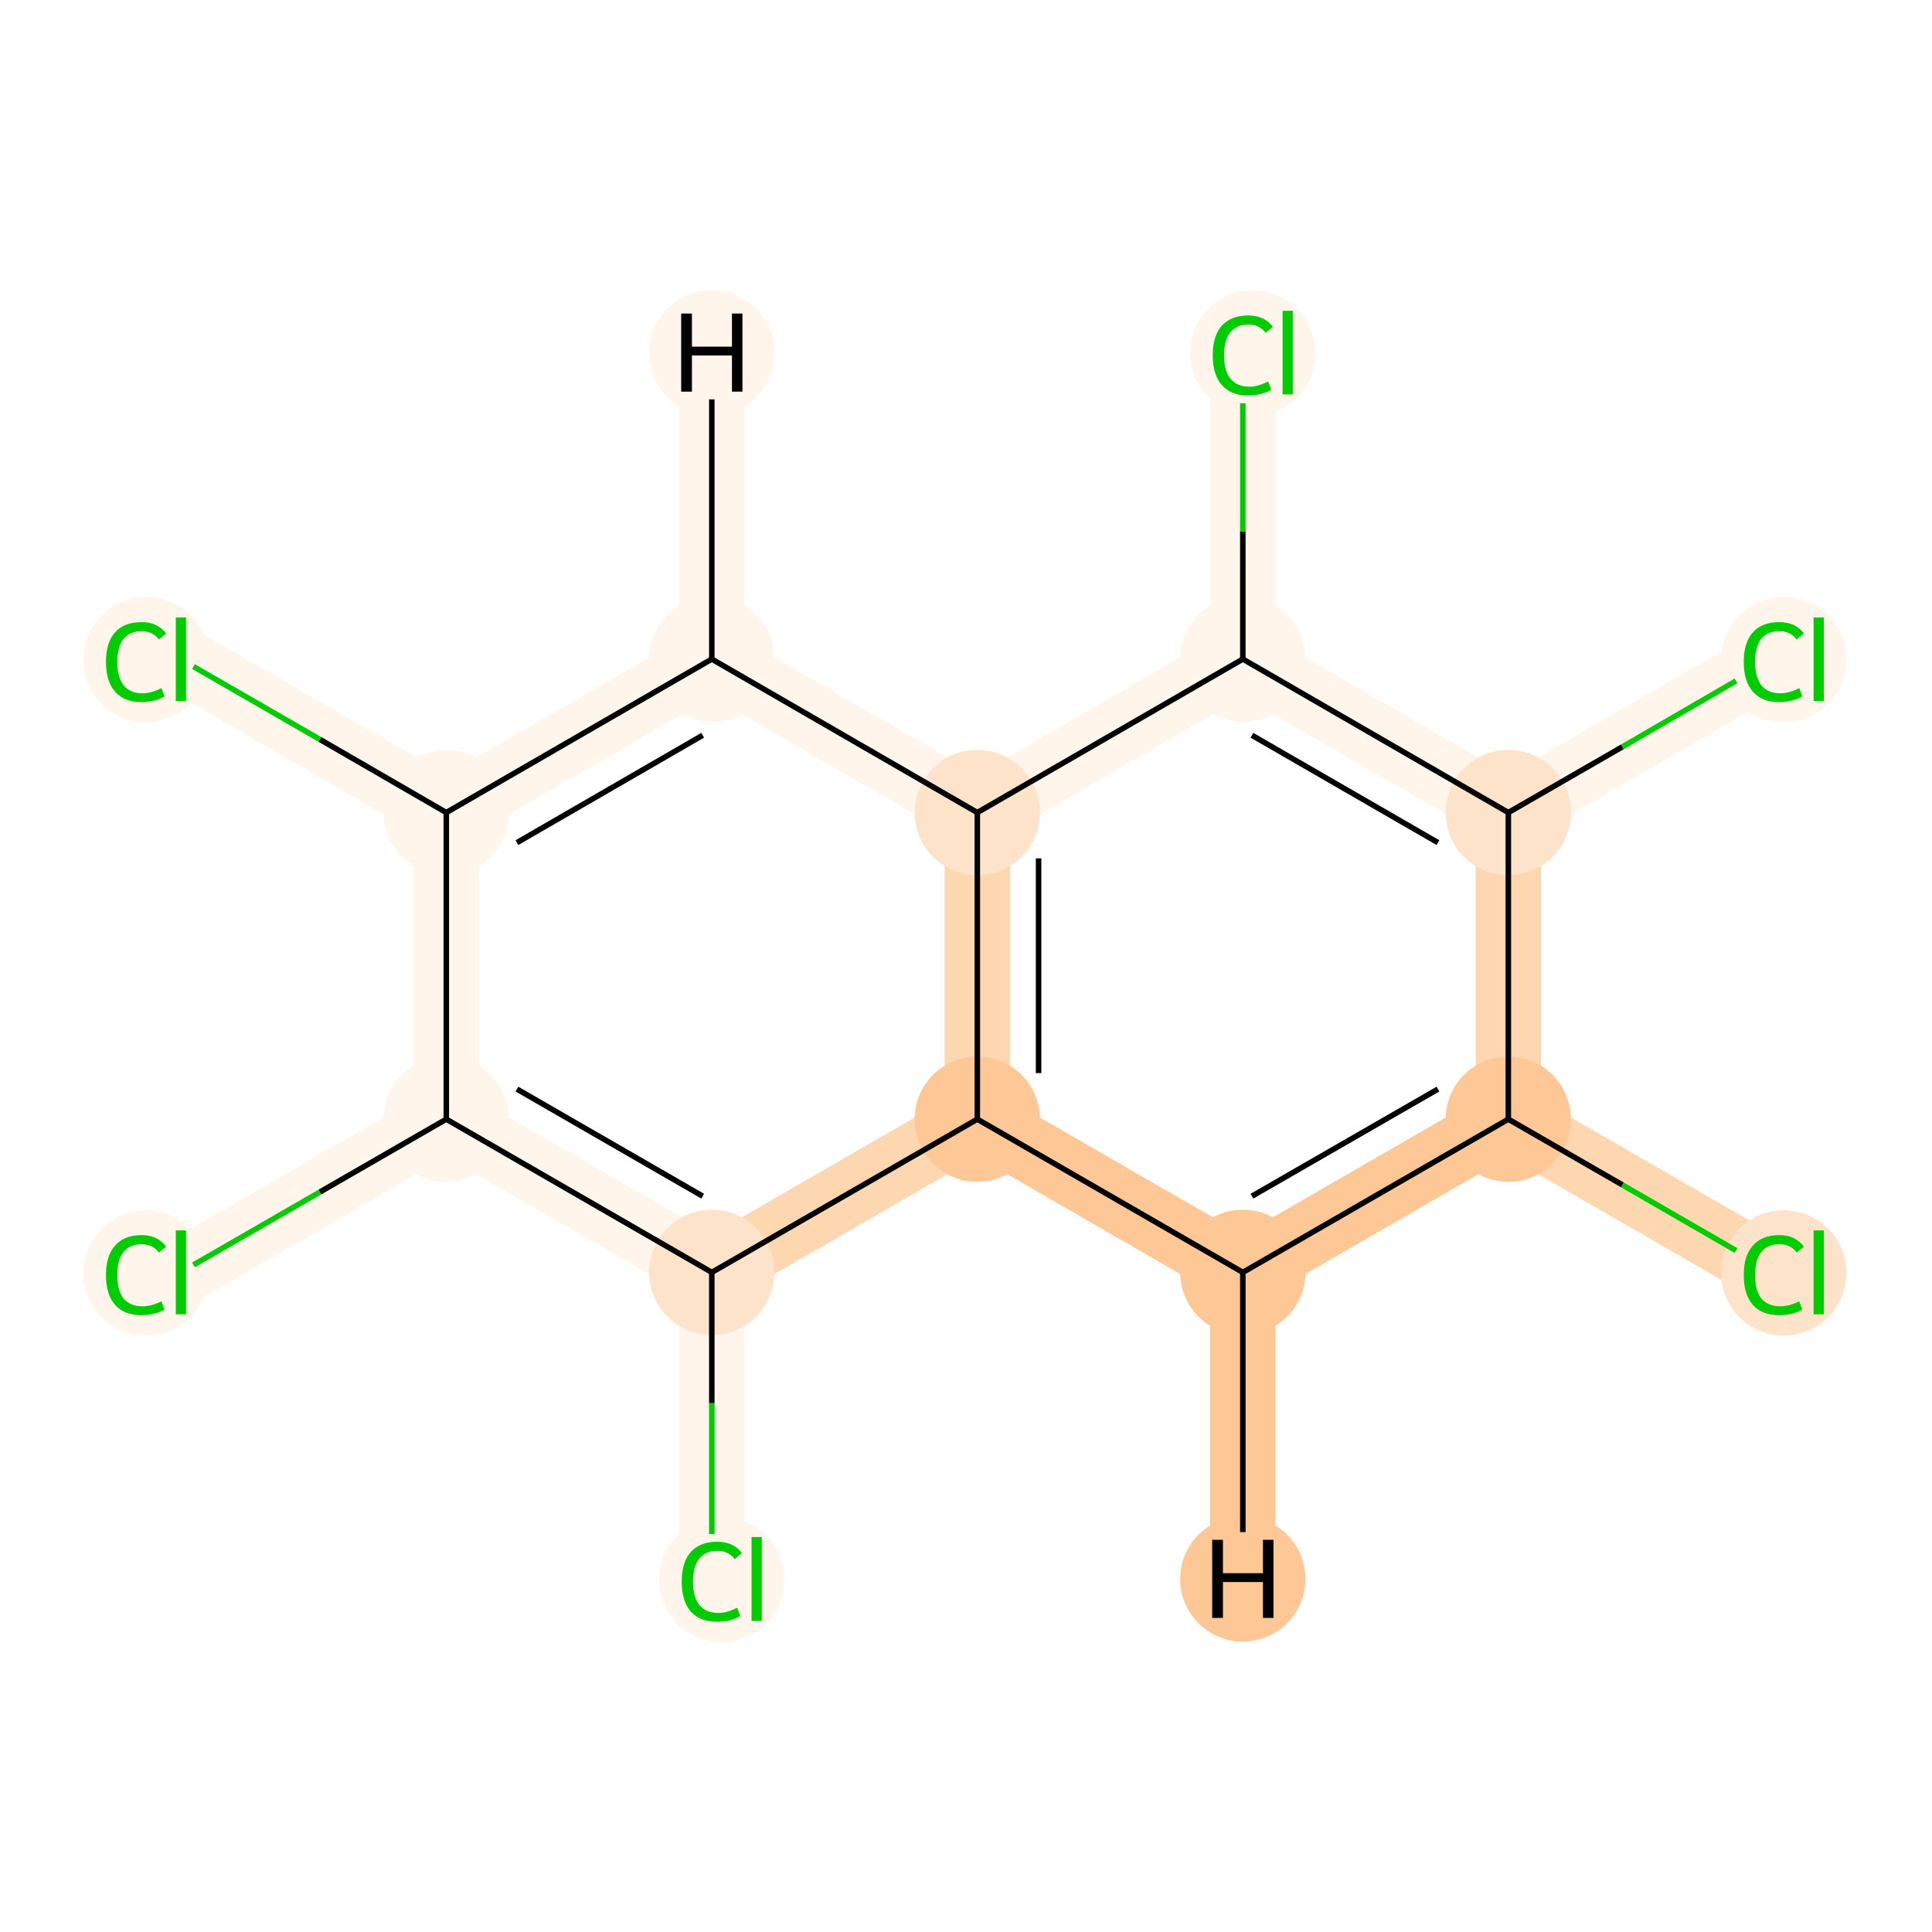 <?xml version='1.0' encoding='iso-8859-1'?>
<svg version='1.1' baseProfile='full'
              xmlns='http://www.w3.org/2000/svg'
                      xmlns:rdkit='http://www.rdkit.org/xml'
                      xmlns:xlink='http://www.w3.org/1999/xlink'
                  xml:space='preserve'
width='700px' height='700px' viewBox='0 0 700 700'>
<!-- END OF HEADER -->
<rect style='opacity:1.0;fill:#FFFFFF;stroke:none' width='700.0' height='700.0' x='0.0' y='0.0'> </rect>
<path d='M 642.7,461.0 L 546.5,405.5' style='fill:none;fill-rule:evenodd;stroke:#FDD7B0;stroke-width:23.7px;stroke-linecap:butt;stroke-linejoin:miter;stroke-opacity:1' />
<path d='M 546.5,405.5 L 450.3,461.0' style='fill:none;fill-rule:evenodd;stroke:#FDC895;stroke-width:23.7px;stroke-linecap:butt;stroke-linejoin:miter;stroke-opacity:1' />
<path d='M 546.5,405.5 L 546.5,294.4' style='fill:none;fill-rule:evenodd;stroke:#FDD7B0;stroke-width:23.7px;stroke-linecap:butt;stroke-linejoin:miter;stroke-opacity:1' />
<path d='M 450.3,461.0 L 354.1,405.5' style='fill:none;fill-rule:evenodd;stroke:#FDC895;stroke-width:23.7px;stroke-linecap:butt;stroke-linejoin:miter;stroke-opacity:1' />
<path d='M 450.3,461.0 L 450.3,572.1' style='fill:none;fill-rule:evenodd;stroke:#FDC895;stroke-width:23.7px;stroke-linecap:butt;stroke-linejoin:miter;stroke-opacity:1' />
<path d='M 354.1,405.5 L 354.1,294.4' style='fill:none;fill-rule:evenodd;stroke:#FDD7B0;stroke-width:23.7px;stroke-linecap:butt;stroke-linejoin:miter;stroke-opacity:1' />
<path d='M 354.1,405.5 L 257.9,461.0' style='fill:none;fill-rule:evenodd;stroke:#FDD7B0;stroke-width:23.7px;stroke-linecap:butt;stroke-linejoin:miter;stroke-opacity:1' />
<path d='M 354.1,294.4 L 450.3,238.8' style='fill:none;fill-rule:evenodd;stroke:#FFF5EB;stroke-width:23.7px;stroke-linecap:butt;stroke-linejoin:miter;stroke-opacity:1' />
<path d='M 354.1,294.4 L 257.9,238.8' style='fill:none;fill-rule:evenodd;stroke:#FFF5EB;stroke-width:23.7px;stroke-linecap:butt;stroke-linejoin:miter;stroke-opacity:1' />
<path d='M 450.3,238.8 L 546.5,294.4' style='fill:none;fill-rule:evenodd;stroke:#FFF5EB;stroke-width:23.7px;stroke-linecap:butt;stroke-linejoin:miter;stroke-opacity:1' />
<path d='M 450.3,238.8 L 450.3,127.8' style='fill:none;fill-rule:evenodd;stroke:#FFF5EB;stroke-width:23.7px;stroke-linecap:butt;stroke-linejoin:miter;stroke-opacity:1' />
<path d='M 546.5,294.4 L 642.7,238.8' style='fill:none;fill-rule:evenodd;stroke:#FFF5EB;stroke-width:23.7px;stroke-linecap:butt;stroke-linejoin:miter;stroke-opacity:1' />
<path d='M 257.9,238.8 L 161.7,294.4' style='fill:none;fill-rule:evenodd;stroke:#FFF5EB;stroke-width:23.7px;stroke-linecap:butt;stroke-linejoin:miter;stroke-opacity:1' />
<path d='M 257.9,238.8 L 257.9,127.8' style='fill:none;fill-rule:evenodd;stroke:#FFF5EB;stroke-width:23.7px;stroke-linecap:butt;stroke-linejoin:miter;stroke-opacity:1' />
<path d='M 161.7,294.4 L 161.7,405.5' style='fill:none;fill-rule:evenodd;stroke:#FFF5EB;stroke-width:23.7px;stroke-linecap:butt;stroke-linejoin:miter;stroke-opacity:1' />
<path d='M 161.7,294.4 L 65.5,238.8' style='fill:none;fill-rule:evenodd;stroke:#FFF5EB;stroke-width:23.7px;stroke-linecap:butt;stroke-linejoin:miter;stroke-opacity:1' />
<path d='M 161.7,405.5 L 257.9,461.0' style='fill:none;fill-rule:evenodd;stroke:#FFF5EB;stroke-width:23.7px;stroke-linecap:butt;stroke-linejoin:miter;stroke-opacity:1' />
<path d='M 161.7,405.5 L 65.5,461.0' style='fill:none;fill-rule:evenodd;stroke:#FFF5EB;stroke-width:23.7px;stroke-linecap:butt;stroke-linejoin:miter;stroke-opacity:1' />
<path d='M 257.9,461.0 L 257.9,572.1' style='fill:none;fill-rule:evenodd;stroke:#FFF5EB;stroke-width:23.7px;stroke-linecap:butt;stroke-linejoin:miter;stroke-opacity:1' />
<ellipse cx='646.3' cy='461.2' rx='22.2' ry='22.2'  style='fill:#FDE3C9;fill-rule:evenodd;stroke:#FDE3C9;stroke-width:1.0px;stroke-linecap:butt;stroke-linejoin:miter;stroke-opacity:1' />
<ellipse cx='546.5' cy='405.5' rx='22.2' ry='22.2'  style='fill:#FDC895;fill-rule:evenodd;stroke:#FDC895;stroke-width:1.0px;stroke-linecap:butt;stroke-linejoin:miter;stroke-opacity:1' />
<ellipse cx='450.3' cy='461.0' rx='22.2' ry='22.2'  style='fill:#FDC895;fill-rule:evenodd;stroke:#FDC895;stroke-width:1.0px;stroke-linecap:butt;stroke-linejoin:miter;stroke-opacity:1' />
<ellipse cx='354.1' cy='405.5' rx='22.2' ry='22.2'  style='fill:#FDC895;fill-rule:evenodd;stroke:#FDC895;stroke-width:1.0px;stroke-linecap:butt;stroke-linejoin:miter;stroke-opacity:1' />
<ellipse cx='354.1' cy='294.4' rx='22.2' ry='22.2'  style='fill:#FDE3C9;fill-rule:evenodd;stroke:#FDE3C9;stroke-width:1.0px;stroke-linecap:butt;stroke-linejoin:miter;stroke-opacity:1' />
<ellipse cx='450.3' cy='238.8' rx='22.2' ry='22.2'  style='fill:#FFF5EB;fill-rule:evenodd;stroke:#FFF5EB;stroke-width:1.0px;stroke-linecap:butt;stroke-linejoin:miter;stroke-opacity:1' />
<ellipse cx='546.5' cy='294.4' rx='22.2' ry='22.2'  style='fill:#FDE3C9;fill-rule:evenodd;stroke:#FDE3C9;stroke-width:1.0px;stroke-linecap:butt;stroke-linejoin:miter;stroke-opacity:1' />
<ellipse cx='646.3' cy='239.0' rx='22.2' ry='22.2'  style='fill:#FFF5EB;fill-rule:evenodd;stroke:#FFF5EB;stroke-width:1.0px;stroke-linecap:butt;stroke-linejoin:miter;stroke-opacity:1' />
<ellipse cx='453.9' cy='127.9' rx='22.2' ry='22.2'  style='fill:#FFF5EB;fill-rule:evenodd;stroke:#FFF5EB;stroke-width:1.0px;stroke-linecap:butt;stroke-linejoin:miter;stroke-opacity:1' />
<ellipse cx='257.9' cy='238.8' rx='22.2' ry='22.2'  style='fill:#FFF5EB;fill-rule:evenodd;stroke:#FFF5EB;stroke-width:1.0px;stroke-linecap:butt;stroke-linejoin:miter;stroke-opacity:1' />
<ellipse cx='161.7' cy='294.4' rx='22.2' ry='22.2'  style='fill:#FFF5EB;fill-rule:evenodd;stroke:#FFF5EB;stroke-width:1.0px;stroke-linecap:butt;stroke-linejoin:miter;stroke-opacity:1' />
<ellipse cx='161.7' cy='405.5' rx='22.2' ry='22.2'  style='fill:#FFF5EB;fill-rule:evenodd;stroke:#FFF5EB;stroke-width:1.0px;stroke-linecap:butt;stroke-linejoin:miter;stroke-opacity:1' />
<ellipse cx='257.9' cy='461.0' rx='22.2' ry='22.2'  style='fill:#FDE3C9;fill-rule:evenodd;stroke:#FDE3C9;stroke-width:1.0px;stroke-linecap:butt;stroke-linejoin:miter;stroke-opacity:1' />
<ellipse cx='261.5' cy='572.3' rx='22.2' ry='22.2'  style='fill:#FFF5EB;fill-rule:evenodd;stroke:#FFF5EB;stroke-width:1.0px;stroke-linecap:butt;stroke-linejoin:miter;stroke-opacity:1' />
<ellipse cx='52.9' cy='461.2' rx='22.2' ry='22.2'  style='fill:#FFF5EB;fill-rule:evenodd;stroke:#FFF5EB;stroke-width:1.0px;stroke-linecap:butt;stroke-linejoin:miter;stroke-opacity:1' />
<ellipse cx='52.9' cy='239.0' rx='22.2' ry='22.2'  style='fill:#FFF5EB;fill-rule:evenodd;stroke:#FFF5EB;stroke-width:1.0px;stroke-linecap:butt;stroke-linejoin:miter;stroke-opacity:1' />
<ellipse cx='450.3' cy='572.1' rx='22.2' ry='22.2'  style='fill:#FDC895;fill-rule:evenodd;stroke:#FDC895;stroke-width:1.0px;stroke-linecap:butt;stroke-linejoin:miter;stroke-opacity:1' />
<ellipse cx='257.9' cy='127.8' rx='22.2' ry='22.2'  style='fill:#FFF5EB;fill-rule:evenodd;stroke:#FFF5EB;stroke-width:1.0px;stroke-linecap:butt;stroke-linejoin:miter;stroke-opacity:1' />
<path class='bond-0 atom-0 atom-1' d='M 629.0,453.1 L 587.8,429.3' style='fill:none;fill-rule:evenodd;stroke:#00CC00;stroke-width:2.0px;stroke-linecap:butt;stroke-linejoin:miter;stroke-opacity:1' />
<path class='bond-0 atom-0 atom-1' d='M 587.8,429.3 L 546.5,405.5' style='fill:none;fill-rule:evenodd;stroke:#000000;stroke-width:2.0px;stroke-linecap:butt;stroke-linejoin:miter;stroke-opacity:1' />
<path class='bond-1 atom-1 atom-2' d='M 546.5,405.5 L 450.3,461.0' style='fill:none;fill-rule:evenodd;stroke:#000000;stroke-width:2.0px;stroke-linecap:butt;stroke-linejoin:miter;stroke-opacity:1' />
<path class='bond-1 atom-1 atom-2' d='M 521.0,394.6 L 453.6,433.4' style='fill:none;fill-rule:evenodd;stroke:#000000;stroke-width:2.0px;stroke-linecap:butt;stroke-linejoin:miter;stroke-opacity:1' />
<path class='bond-15 atom-6 atom-1' d='M 546.5,294.4 L 546.5,405.5' style='fill:none;fill-rule:evenodd;stroke:#000000;stroke-width:2.0px;stroke-linecap:butt;stroke-linejoin:miter;stroke-opacity:1' />
<path class='bond-2 atom-2 atom-3' d='M 450.3,461.0 L 354.1,405.5' style='fill:none;fill-rule:evenodd;stroke:#000000;stroke-width:2.0px;stroke-linecap:butt;stroke-linejoin:miter;stroke-opacity:1' />
<path class='bond-17 atom-2 atom-16' d='M 450.3,461.0 L 450.3,555.1' style='fill:none;fill-rule:evenodd;stroke:#000000;stroke-width:2.0px;stroke-linecap:butt;stroke-linejoin:miter;stroke-opacity:1' />
<path class='bond-3 atom-3 atom-4' d='M 354.1,405.5 L 354.1,294.4' style='fill:none;fill-rule:evenodd;stroke:#000000;stroke-width:2.0px;stroke-linecap:butt;stroke-linejoin:miter;stroke-opacity:1' />
<path class='bond-3 atom-3 atom-4' d='M 376.3,388.8 L 376.3,311.0' style='fill:none;fill-rule:evenodd;stroke:#000000;stroke-width:2.0px;stroke-linecap:butt;stroke-linejoin:miter;stroke-opacity:1' />
<path class='bond-16 atom-12 atom-3' d='M 257.9,461.0 L 354.1,405.5' style='fill:none;fill-rule:evenodd;stroke:#000000;stroke-width:2.0px;stroke-linecap:butt;stroke-linejoin:miter;stroke-opacity:1' />
<path class='bond-4 atom-4 atom-5' d='M 354.1,294.4 L 450.3,238.8' style='fill:none;fill-rule:evenodd;stroke:#000000;stroke-width:2.0px;stroke-linecap:butt;stroke-linejoin:miter;stroke-opacity:1' />
<path class='bond-8 atom-4 atom-9' d='M 354.1,294.4 L 257.9,238.8' style='fill:none;fill-rule:evenodd;stroke:#000000;stroke-width:2.0px;stroke-linecap:butt;stroke-linejoin:miter;stroke-opacity:1' />
<path class='bond-5 atom-5 atom-6' d='M 450.3,238.8 L 546.5,294.4' style='fill:none;fill-rule:evenodd;stroke:#000000;stroke-width:2.0px;stroke-linecap:butt;stroke-linejoin:miter;stroke-opacity:1' />
<path class='bond-5 atom-5 atom-6' d='M 453.6,266.4 L 521.0,305.3' style='fill:none;fill-rule:evenodd;stroke:#000000;stroke-width:2.0px;stroke-linecap:butt;stroke-linejoin:miter;stroke-opacity:1' />
<path class='bond-7 atom-5 atom-8' d='M 450.3,238.8 L 450.3,192.5' style='fill:none;fill-rule:evenodd;stroke:#000000;stroke-width:2.0px;stroke-linecap:butt;stroke-linejoin:miter;stroke-opacity:1' />
<path class='bond-7 atom-5 atom-8' d='M 450.3,192.5 L 450.3,146.1' style='fill:none;fill-rule:evenodd;stroke:#00CC00;stroke-width:2.0px;stroke-linecap:butt;stroke-linejoin:miter;stroke-opacity:1' />
<path class='bond-6 atom-6 atom-7' d='M 546.5,294.4 L 587.8,270.6' style='fill:none;fill-rule:evenodd;stroke:#000000;stroke-width:2.0px;stroke-linecap:butt;stroke-linejoin:miter;stroke-opacity:1' />
<path class='bond-6 atom-6 atom-7' d='M 587.8,270.6 L 629.0,246.7' style='fill:none;fill-rule:evenodd;stroke:#00CC00;stroke-width:2.0px;stroke-linecap:butt;stroke-linejoin:miter;stroke-opacity:1' />
<path class='bond-9 atom-9 atom-10' d='M 257.9,238.8 L 161.7,294.4' style='fill:none;fill-rule:evenodd;stroke:#000000;stroke-width:2.0px;stroke-linecap:butt;stroke-linejoin:miter;stroke-opacity:1' />
<path class='bond-9 atom-9 atom-10' d='M 254.6,266.4 L 187.3,305.3' style='fill:none;fill-rule:evenodd;stroke:#000000;stroke-width:2.0px;stroke-linecap:butt;stroke-linejoin:miter;stroke-opacity:1' />
<path class='bond-18 atom-9 atom-17' d='M 257.9,238.8 L 257.9,144.7' style='fill:none;fill-rule:evenodd;stroke:#000000;stroke-width:2.0px;stroke-linecap:butt;stroke-linejoin:miter;stroke-opacity:1' />
<path class='bond-10 atom-10 atom-11' d='M 161.7,294.4 L 161.7,405.5' style='fill:none;fill-rule:evenodd;stroke:#000000;stroke-width:2.0px;stroke-linecap:butt;stroke-linejoin:miter;stroke-opacity:1' />
<path class='bond-14 atom-10 atom-15' d='M 161.7,294.4 L 115.9,267.9' style='fill:none;fill-rule:evenodd;stroke:#000000;stroke-width:2.0px;stroke-linecap:butt;stroke-linejoin:miter;stroke-opacity:1' />
<path class='bond-14 atom-10 atom-15' d='M 115.9,267.9 L 70.1,241.5' style='fill:none;fill-rule:evenodd;stroke:#00CC00;stroke-width:2.0px;stroke-linecap:butt;stroke-linejoin:miter;stroke-opacity:1' />
<path class='bond-11 atom-11 atom-12' d='M 161.7,405.5 L 257.9,461.0' style='fill:none;fill-rule:evenodd;stroke:#000000;stroke-width:2.0px;stroke-linecap:butt;stroke-linejoin:miter;stroke-opacity:1' />
<path class='bond-11 atom-11 atom-12' d='M 187.3,394.6 L 254.6,433.4' style='fill:none;fill-rule:evenodd;stroke:#000000;stroke-width:2.0px;stroke-linecap:butt;stroke-linejoin:miter;stroke-opacity:1' />
<path class='bond-13 atom-11 atom-14' d='M 161.7,405.5 L 115.9,431.9' style='fill:none;fill-rule:evenodd;stroke:#000000;stroke-width:2.0px;stroke-linecap:butt;stroke-linejoin:miter;stroke-opacity:1' />
<path class='bond-13 atom-11 atom-14' d='M 115.9,431.9 L 70.1,458.3' style='fill:none;fill-rule:evenodd;stroke:#00CC00;stroke-width:2.0px;stroke-linecap:butt;stroke-linejoin:miter;stroke-opacity:1' />
<path class='bond-12 atom-12 atom-13' d='M 257.9,461.0 L 257.9,508.4' style='fill:none;fill-rule:evenodd;stroke:#000000;stroke-width:2.0px;stroke-linecap:butt;stroke-linejoin:miter;stroke-opacity:1' />
<path class='bond-12 atom-12 atom-13' d='M 257.9,508.4 L 257.9,555.8' style='fill:none;fill-rule:evenodd;stroke:#00CC00;stroke-width:2.0px;stroke-linecap:butt;stroke-linejoin:miter;stroke-opacity:1' />
<path  class='atom-0' d='M 631.8 462.0
Q 631.8 454.9, 635.1 451.3
Q 638.4 447.5, 644.7 447.5
Q 650.5 447.5, 653.6 451.7
L 651.0 453.8
Q 648.7 450.8, 644.7 450.8
Q 640.4 450.8, 638.1 453.7
Q 635.9 456.5, 635.9 462.0
Q 635.9 467.6, 638.2 470.5
Q 640.6 473.3, 645.1 473.3
Q 648.2 473.3, 651.9 471.5
L 653.0 474.5
Q 651.5 475.4, 649.3 476.0
Q 647.0 476.5, 644.6 476.5
Q 638.4 476.5, 635.1 472.8
Q 631.8 469.0, 631.8 462.0
' fill='#00CC00'/>
<path  class='atom-0' d='M 657.1 445.8
L 660.8 445.8
L 660.8 476.2
L 657.1 476.2
L 657.1 445.8
' fill='#00CC00'/>
<path  class='atom-7' d='M 631.8 239.8
Q 631.8 232.8, 635.1 229.1
Q 638.4 225.4, 644.7 225.4
Q 650.5 225.4, 653.6 229.5
L 651.0 231.7
Q 648.7 228.7, 644.7 228.7
Q 640.4 228.7, 638.1 231.5
Q 635.9 234.4, 635.9 239.8
Q 635.9 245.4, 638.2 248.3
Q 640.6 251.2, 645.1 251.2
Q 648.2 251.2, 651.9 249.3
L 653.0 252.3
Q 651.5 253.3, 649.3 253.8
Q 647.0 254.4, 644.6 254.4
Q 638.4 254.4, 635.1 250.6
Q 631.8 246.9, 631.8 239.8
' fill='#00CC00'/>
<path  class='atom-7' d='M 657.1 223.7
L 660.8 223.7
L 660.8 254.0
L 657.1 254.0
L 657.1 223.7
' fill='#00CC00'/>
<path  class='atom-8' d='M 439.4 128.7
Q 439.4 121.7, 442.7 118.0
Q 446.0 114.3, 452.3 114.3
Q 458.1 114.3, 461.2 118.4
L 458.6 120.6
Q 456.3 117.6, 452.3 117.6
Q 448.0 117.6, 445.7 120.5
Q 443.5 123.3, 443.5 128.7
Q 443.5 134.3, 445.8 137.2
Q 448.2 140.1, 452.7 140.1
Q 455.8 140.1, 459.5 138.2
L 460.6 141.2
Q 459.1 142.2, 456.9 142.7
Q 454.6 143.3, 452.2 143.3
Q 446.0 143.3, 442.7 139.5
Q 439.4 135.8, 439.4 128.7
' fill='#00CC00'/>
<path  class='atom-8' d='M 464.7 112.6
L 468.4 112.6
L 468.4 142.9
L 464.7 142.9
L 464.7 112.6
' fill='#00CC00'/>
<path  class='atom-13' d='M 247.0 573.1
Q 247.0 566.0, 250.3 562.3
Q 253.6 558.6, 259.9 558.6
Q 265.7 558.6, 268.8 562.7
L 266.2 564.9
Q 263.9 561.9, 259.9 561.9
Q 255.6 561.9, 253.3 564.8
Q 251.1 567.6, 251.1 573.1
Q 251.1 578.7, 253.4 581.5
Q 255.8 584.4, 260.3 584.4
Q 263.4 584.4, 267.1 582.5
L 268.2 585.5
Q 266.7 586.5, 264.5 587.1
Q 262.2 587.6, 259.8 587.6
Q 253.6 587.6, 250.3 583.9
Q 247.0 580.1, 247.0 573.1
' fill='#00CC00'/>
<path  class='atom-13' d='M 272.3 556.9
L 276.0 556.9
L 276.0 587.3
L 272.3 587.3
L 272.3 556.9
' fill='#00CC00'/>
<path  class='atom-14' d='M 38.4 462.0
Q 38.4 454.9, 41.7 451.3
Q 45.0 447.5, 51.3 447.5
Q 57.1 447.5, 60.2 451.7
L 57.6 453.8
Q 55.3 450.8, 51.3 450.8
Q 47.0 450.8, 44.7 453.7
Q 42.5 456.5, 42.5 462.0
Q 42.5 467.6, 44.8 470.5
Q 47.2 473.3, 51.7 473.3
Q 54.8 473.3, 58.5 471.5
L 59.6 474.5
Q 58.1 475.4, 55.9 476.0
Q 53.6 476.5, 51.2 476.5
Q 45.0 476.5, 41.7 472.8
Q 38.4 469.0, 38.4 462.0
' fill='#00CC00'/>
<path  class='atom-14' d='M 63.7 445.8
L 67.4 445.8
L 67.4 476.2
L 63.7 476.2
L 63.7 445.8
' fill='#00CC00'/>
<path  class='atom-15' d='M 38.4 239.8
Q 38.4 232.8, 41.7 229.1
Q 45.0 225.4, 51.3 225.4
Q 57.1 225.4, 60.2 229.5
L 57.6 231.7
Q 55.3 228.7, 51.3 228.7
Q 47.0 228.7, 44.7 231.5
Q 42.5 234.4, 42.5 239.8
Q 42.5 245.4, 44.8 248.3
Q 47.2 251.2, 51.7 251.2
Q 54.8 251.2, 58.5 249.3
L 59.6 252.3
Q 58.1 253.3, 55.9 253.8
Q 53.6 254.4, 51.2 254.4
Q 45.0 254.4, 41.7 250.6
Q 38.4 246.9, 38.4 239.8
' fill='#00CC00'/>
<path  class='atom-15' d='M 63.7 223.7
L 67.4 223.7
L 67.4 254.0
L 63.7 254.0
L 63.7 223.7
' fill='#00CC00'/>
<path  class='atom-16' d='M 439.2 557.9
L 443.1 557.9
L 443.1 570.0
L 457.6 570.0
L 457.6 557.9
L 461.4 557.9
L 461.4 586.2
L 457.6 586.2
L 457.6 573.2
L 443.1 573.2
L 443.1 586.2
L 439.2 586.2
L 439.2 557.9
' fill='#000000'/>
<path  class='atom-17' d='M 246.8 113.6
L 250.7 113.6
L 250.7 125.6
L 265.2 125.6
L 265.2 113.6
L 269.0 113.6
L 269.0 141.9
L 265.2 141.9
L 265.2 128.8
L 250.7 128.8
L 250.7 141.9
L 246.8 141.9
L 246.8 113.6
' fill='#000000'/>
</svg>
